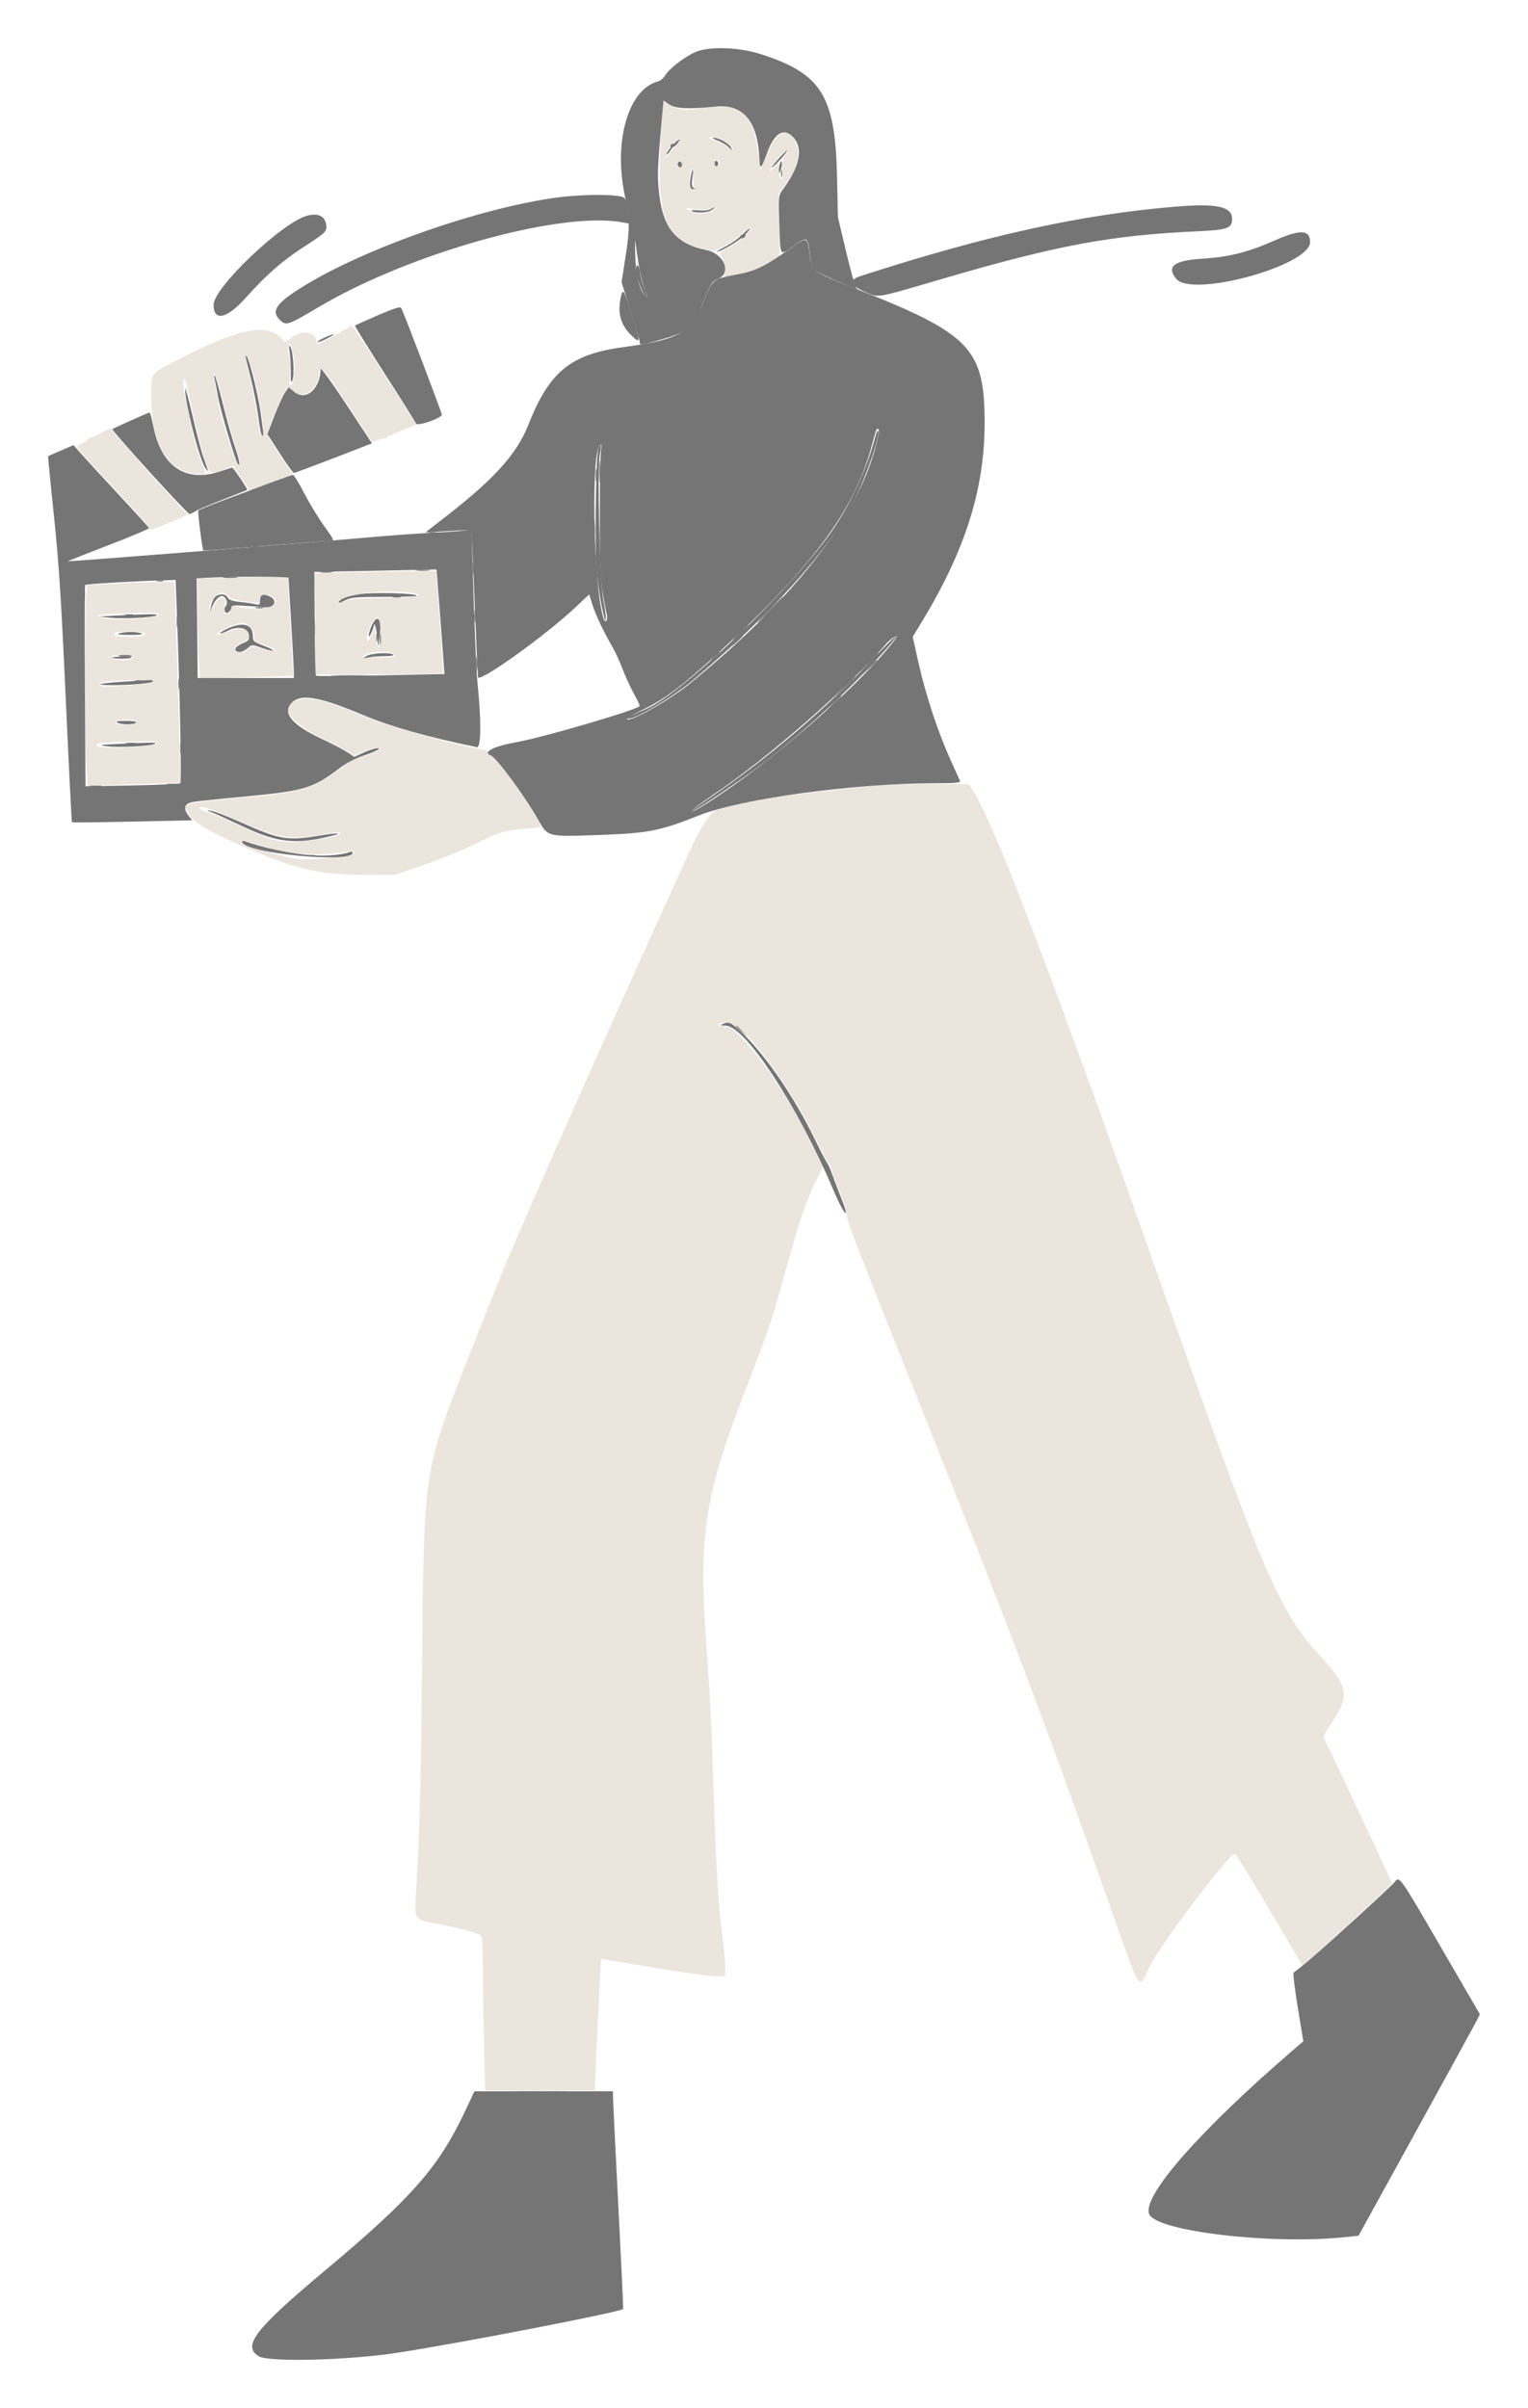 <?xml version="1.0" encoding="UTF-8" standalone="no"?>
<svg xmlns:dc="http://purl.org/dc/elements/1.1/" xmlns:cc="http://creativecommons.org/ns#" xmlns:rdf="http://www.w3.org/1999/02/22-rdf-syntax-ns#" xmlns:svg="http://www.w3.org/2000/svg" xmlns="http://www.w3.org/2000/svg" viewBox="0 0 158.707 250.057" height="250.057" width="158.707" version="1.1" id="svg">
   <defs id="defs11" />
   <g transform="translate(-332.687,205.059)" id="g1315">
      <path style="fill:#ece5dd;fill-opacity:1;fill-rule:evenodd;stroke:none" d="m 401.465,-193.018 c -0.746,10.2 0.007,12.726 4.094,13.742 l 1.256,0.312 1.081,-0.539 c 0.594,-0.296 1.45,-0.879 1.902,-1.295 0.452,-0.417 0.861,-0.718 0.91,-0.669 0.212,0.212 -1.213,1.505 -2.281,2.069 -1.004,0.529 -1.126,0.648 -0.879,0.852 0.194,0.162 0.286,0.563 0.286,1.249 0,1.003 0.004,1.009 0.509,0.91 0.28,-0.055 1.014,-0.195 1.631,-0.31 0.711,-0.132 1.592,-0.492 2.407,-0.982 l 1.286,-0.774 -0.064,-3.237 -0.064,-3.237 0.676,-0.882 c 1.365,-1.78 1.719,-3.29 1.072,-4.579 -0.808,-1.614 -1.906,-1.11 -2.935,1.346 l -0.715,1.707 -0.127,-1.204 c -0.5,-4.744 -1.697,-5.881 -5.592,-5.311 -2.111,0.309 -2.992,0.216 -3.832,-0.405 l -0.503,-0.372 -0.118,1.609 m 6.935,2.916 c 0.708,0.678 0.577,0.774 -0.273,0.197 -0.372,-0.252 -0.923,-0.513 -1.225,-0.579 -0.838,-0.184 -0.655,-0.431 0.204,-0.274 0.43,0.078 0.985,0.36 1.294,0.656 m -5.508,0.131 c -0.311,0.33 -0.657,0.766 -0.769,0.97 -0.195,0.354 -0.204,0.351 -0.209,-0.071 -0.004,-0.272 0.251,-0.684 0.664,-1.074 0.832,-0.784 1.085,-0.643 0.314,0.175 m 11.361,1.029 c -0.219,0.242 -0.309,0.684 -0.311,1.529 -0.002,0.836 -0.056,1.107 -0.182,0.912 -0.099,-0.153 -0.184,-0.612 -0.189,-1.019 l -0.01,-0.741 -0.455,0.556 c -0.554,0.676 -0.598,0.456 -0.077,-0.387 0.374,-0.605 1.305,-1.415 1.455,-1.266 0.042,0.042 -0.062,0.229 -0.231,0.416 m -6.935,0.993 c -0.282,0.283 -0.491,0.074 -0.334,-0.335 0.092,-0.241 0.173,-0.265 0.337,-0.1 0.165,0.164 0.165,0.268 -0.003,0.435 m -3.836,-0.034 c 0,0.136 -0.104,0.282 -0.231,0.324 -0.138,0.046 -0.232,-0.085 -0.232,-0.324 0,-0.239 0.094,-0.37 0.232,-0.324 0.127,0.042 0.231,0.188 0.231,0.324 m 1.204,1.281 c 0,0.501 0.057,1.064 0.127,1.25 0.113,0.301 0.092,0.31 -0.192,0.08 -0.245,-0.199 -0.307,-0.492 -0.266,-1.25 0.067,-1.242 0.331,-1.306 0.331,-0.08 m 0.833,3.435 c 0.306,-0.001 0.743,-0.068 0.972,-0.149 0.257,-0.091 0.417,-0.075 0.417,0.043 0,0.376 -1.38,0.638 -2.103,0.399 -0.814,-0.269 -1.131,-0.645 -0.366,-0.435 0.288,0.079 0.775,0.143 1.08,0.142 m -36.641,12.23 c -0.167,0.166 -0.305,0.234 -0.306,0.151 -0.002,-0.084 -0.064,-0.059 -0.139,0.055 -0.075,0.115 -0.732,0.507 -1.46,0.873 l -1.325,0.665 -0.113,-0.451 c -0.24,-0.959 -1.635,-1.052 -2.674,-0.178 -0.496,0.417 -0.561,0.429 -0.793,0.149 -1.435,-1.735 -4.238,-1.292 -9.918,1.567 -3.968,1.997 -3.754,1.767 -3.758,4.041 -0.008,5.046 1.513,7.868 4.479,8.313 1.218,0.183 1.306,0.058 0.789,-1.111 -0.773,-1.749 -2.132,-7.984 -1.885,-8.649 0.126,-0.338 0.181,-0.142 0.864,3.092 0.323,1.528 0.851,3.632 1.174,4.676 0.659,2.13 0.653,2.125 2.162,1.53 l 0.934,-0.367 0.86,1.293 c 0.473,0.712 0.88,1.294 0.903,1.294 0.024,0 0.616,-0.216 1.316,-0.481 0.699,-0.264 1.719,-0.649 2.266,-0.855 0.547,-0.206 0.922,-0.427 0.834,-0.491 -0.222,-0.161 -2.661,-3.876 -2.661,-4.052 0,-0.274 1.272,-3.381 1.686,-4.117 0.428,-0.762 0.611,-0.887 0.814,-0.558 0.815,1.318 2.861,0.234 2.873,-1.522 0.008,-1.202 0.357,-0.837 2.937,3.072 l 2.627,3.98 0.642,-0.268 c 0.354,-0.148 0.644,-0.205 0.646,-0.127 0.001,0.078 0.064,0.052 0.138,-0.056 0.075,-0.109 0.816,-0.469 1.647,-0.801 l 1.51,-0.603 -3.239,-5.033 c -3.745,-5.818 -3.442,-5.42 -3.83,-5.031 m -5.667,3.087 c 0.189,1.001 -0.051,2.93 -0.365,2.93 -0.082,0 -0.11,-0.563 -0.063,-1.25 0.046,-0.687 -0.002,-1.621 -0.106,-2.073 -0.2,-0.864 -0.092,-1.374 0.185,-0.879 0.089,0.159 0.246,0.732 0.349,1.272 m -4.288,1.451 c 0.725,2.221 1.375,6.664 0.975,6.664 -0.107,0 -0.236,-0.271 -0.286,-0.602 -0.05,-0.331 -0.186,-1.257 -0.303,-2.058 -0.117,-0.802 -0.413,-2.286 -0.659,-3.299 -0.648,-2.678 -0.498,-3.066 0.273,-0.705 m -3.126,2.891 c 0.291,1.21 0.827,3.177 1.19,4.373 0.74,2.432 0.726,2.363 0.49,2.363 -0.351,0 -1.915,-4.9 -2.24,-7.017 -0.103,-0.673 -0.236,-1.474 -0.296,-1.779 -0.306,-1.56 0.387,0.106 0.856,2.06 m -12.732,3.575 c -0.534,0.295 -0.973,0.481 -0.975,0.413 -0.001,-0.067 -0.064,-0.03 -0.139,0.083 -0.074,0.114 -0.412,0.348 -0.751,0.521 -0.749,0.384 -1.106,-0.111 3.439,4.768 1.961,2.105 3.565,3.926 3.565,4.047 0,0.245 -0.082,0.269 2.365,-0.692 0.945,-0.371 1.645,-0.722 1.556,-0.78 -0.296,-0.195 -7.668,-8.431 -7.759,-8.668 -0.123,-0.32 -0.19,-0.304 -1.301,0.308 m 24.982,14.411 c -2.48,0.049 -2.827,0.093 -2.731,0.344 0.061,0.159 0.111,2.531 0.111,5.273 v 4.985 h 6.666 c 3.667,0 6.666,-0.062 6.666,-0.139 -0.001,-0.076 -0.166,-2.305 -0.368,-4.954 -0.201,-2.648 -0.367,-5.002 -0.369,-5.231 l -0.003,-0.417 -3.565,0.041 c -1.96,0.023 -4.843,0.067 -6.407,0.098 m -11.093,0.555 -3.75,0.055 10e-4,2.82 c 0,1.551 0.056,3.895 0.123,5.209 l 0.121,2.39 4.825,-0.13 c 2.653,-0.071 4.833,-0.146 4.844,-0.167 0.011,-0.021 -0.107,-2.35 -0.261,-5.176 l -0.28,-5.139 -0.936,0.042 c -0.515,0.023 -2.624,0.067 -4.687,0.096 m -12.453,0.612 c -1.375,0.073 -2.605,0.142 -2.732,0.154 -0.257,0.024 -0.341,14.223 -0.109,18.538 l 0.123,2.277 4.83,-0.133 c 2.657,-0.074 4.836,-0.148 4.843,-0.165 0.023,-0.059 -0.606,-20.772 -0.633,-20.819 -0.043,-0.077 -3.655,0.008 -6.322,0.148 m 31.25,1.016 c 1.172,0.261 0.049,0.429 -3.25,0.486 -3.128,0.053 -3.739,0.111 -4.166,0.391 -0.557,0.365 -0.683,0.167 -0.177,-0.278 0.775,-0.68 5.54,-1.057 7.593,-0.599 m -19.398,0.272 c 0.244,0.244 0.8,0.433 1.621,0.552 1.664,0.24 1.737,0.235 1.674,-0.112 -0.091,-0.5 0.468,-0.723 1.127,-0.45 1.974,0.818 -1.716,1.792 -3.783,0.998 -0.146,-0.055 -0.264,0.077 -0.301,0.337 -0.034,0.244 -0.212,0.458 -0.412,0.496 -0.313,0.06 -0.337,-0.014 -0.228,-0.697 0.096,-0.598 0.06,-0.788 -0.165,-0.875 -0.349,-0.133 -0.973,0.394 -1.051,0.888 -0.031,0.197 -0.14,0.334 -0.242,0.304 -0.316,-0.091 -0.105,-0.761 0.41,-1.299 0.586,-0.611 0.854,-0.639 1.35,-0.142 m -7.211,1.943 c 0.001,0.364 -4.334,0.627 -5.729,0.348 -1.254,-0.251 -0.454,-0.433 2.152,-0.491 3.524,-0.077 3.577,-0.075 3.577,0.143 m 23.044,1.914 c 0,1.797 -0.327,2.048 -0.466,0.358 l -0.095,-1.161 -0.258,0.787 c -0.248,0.756 -0.57,1.06 -0.57,0.537 0,-0.429 0.41,-1.494 0.707,-1.837 0.51,-0.59 0.682,-0.259 0.682,1.316 m -13.498,-0.613 c 0.314,0.314 0.448,0.626 0.409,0.951 -0.054,0.438 0.043,0.521 1.005,0.865 1.687,0.604 1.408,0.923 -0.328,0.376 -0.944,-0.297 -0.971,-0.295 -1.37,0.104 -0.466,0.466 -1.184,0.452 -1.275,-0.025 -0.041,-0.214 0.167,-0.424 0.644,-0.648 1.865,-0.879 0.563,-1.946 -1.421,-1.164 -1.467,0.578 -1.659,0.306 -0.231,-0.328 1.661,-0.737 1.947,-0.752 2.567,-0.131 m -10.959,0.624 c 0.165,0.267 -0.391,0.39 -1.751,0.39 -1.178,0 -1.637,-0.149 -1.349,-0.437 0.183,-0.183 2.985,-0.14 3.1,0.047 m 25.673,2.063 c 0.66,0.354 0.367,0.457 -1.309,0.461 -0.917,0.003 -1.666,-0.044 -1.666,-0.103 0,-0.422 2.331,-0.702 2.975,-0.358 m -26.864,0.344 c 0,0.224 -0.474,0.391 -1.111,0.391 -0.638,0 -1.112,-0.167 -1.112,-0.391 0,-0.091 0.5,-0.165 1.112,-0.165 0.611,0 1.111,0.074 1.111,0.165 m 2.09,2.634 c -0.222,0.222 -4.916,0.626 -5.348,0.461 -0.576,-0.221 -0.203,-0.467 0.804,-0.531 2.669,-0.167 4.749,-0.135 4.544,0.07 m 15.274,1.807 c -2.501,0.575 -1.444,2.269 2.664,4.266 1.289,0.627 2.436,1.252 2.55,1.389 0.172,0.207 0.39,0.175 1.268,-0.186 1.109,-0.456 1.709,-0.556 1.709,-0.285 0,0.154 -0.834,0.503 -2.253,0.944 -0.374,0.116 -1.212,0.614 -1.863,1.107 -2.438,1.845 -4.073,2.412 -8.013,2.776 -7.822,0.723 -8.132,0.776 -7.943,1.375 0.404,1.279 1.76,2.131 6.831,4.291 4.734,2.016 7.162,2.554 11.575,2.566 l 3.24,0.008 3.148,-1.085 c 1.732,-0.596 4.107,-1.565 5.278,-2.153 2.451,-1.229 3.011,-1.397 5.232,-1.572 1.922,-0.152 1.878,0.011 0.555,-2.09 -1.902,-3.021 -4.435,-6.142 -4.985,-6.142 -1.277,0 -9.803,-2.358 -12.283,-3.396 -3.808,-1.595 -5.579,-2.074 -6.71,-1.813 m -17.046,2.363 c 0.039,0.121 -0.192,0.24 -0.541,0.278 -0.821,0.091 -1.629,-0.013 -1.629,-0.209 0,-0.367 2.051,-0.431 2.17,-0.069 m 2.142,2.198 c -0.087,0.411 -6.009,0.679 -6.253,0.283 -0.172,-0.277 0.528,-0.373 3.144,-0.432 3.12,-0.071 3.156,-0.069 3.109,0.149 m 75.225,4.37 c -4.738,0.362 -12.992,1.422 -15.826,2.033 -1.738,0.375 -2.472,1.283 -4.327,5.356 -9.872,21.671 -18.049,40.137 -20.09,45.37 -0.218,0.56 -1.158,2.935 -2.088,5.278 -5.287,13.324 -5.15,12.478 -5.362,33.056 -0.141,13.606 -0.268,18.273 -0.664,24.444 -0.14,2.189 -0.038,2.316 2.181,2.695 2.104,0.36 4.48,1.004 4.645,1.261 0.075,0.116 0.138,1.461 0.139,2.988 0.002,1.528 0.059,5.091 0.126,7.917 l 0.122,5.139 h 5.711 5.711 l -0.001,-0.694 c -10e-4,-0.787 0.582,-12.902 0.622,-12.945 0.015,-0.016 2.443,0.38 5.397,0.879 2.954,0.499 5.85,0.908 6.435,0.908 h 1.065 v -0.98 c 0,-0.539 -0.162,-2.185 -0.36,-3.657 -0.375,-2.781 -0.621,-7.219 -0.934,-16.844 -0.197,-6.058 -0.235,-6.779 -0.654,-12.593 -0.843,-11.69 -0.249,-15.651 4.002,-26.698 2.577,-6.698 2.791,-7.33 4.163,-12.309 1.486,-5.395 2.118,-7.284 3.148,-9.402 l 0.801,-1.651 -1.48,-2.927 c -2.121,-4.194 -5.169,-8.657 -7.369,-10.793 -0.666,-0.647 -0.954,-0.778 -1.837,-0.834 -0.562,-0.036 0.045,-0.386 0.67,-0.386 1.611,-0.001 6.209,5.986 9.059,11.796 0.69,1.406 1.352,2.639 1.472,2.741 0.12,0.102 0.311,0.54 0.424,0.973 0.113,0.433 0.495,1.463 0.848,2.288 0.354,0.826 0.629,1.721 0.613,1.99 -0.036,0.604 0.902,3.04 8.143,21.138 8.932,22.324 12.401,31.488 19.14,50.556 3.41,9.649 3.059,9.085 4.174,6.71 1.067,-2.271 8.015,-11.511 8.911,-11.85 0.068,-0.025 1.678,2.584 3.578,5.798 l 3.455,5.845 4.646,-4.199 c 2.556,-2.31 4.646,-4.263 4.646,-4.342 0,-0.123 -6.562,-14.113 -7.029,-14.985 -0.127,-0.237 -0.027,-0.532 0.384,-1.139 2.374,-3.509 2.288,-4.122 -1.105,-7.83 -3.837,-4.194 -5.758,-8.609 -14.441,-33.179 -6.54,-18.509 -8.628,-24.36 -10.309,-28.885 -0.682,-1.833 -1.429,-3.875 -1.66,-4.537 -0.582,-1.665 -4.298,-11.423 -5.466,-14.352 -1.537,-3.857 -3.174,-7.492 -3.787,-8.409 l -0.568,-0.85 -3.519,-0.022 c -1.935,-0.012 -4.435,0.048 -5.555,0.133 m -67.315,3.448 c 4.932,2.145 5.727,2.284 9.444,1.651 1.563,-0.266 1.894,-0.256 1.562,0.046 -0.249,0.228 -3.713,0.763 -4.903,0.758 -1.545,-0.007 -2.425,-0.277 -5.256,-1.61 -1.433,-0.675 -2.977,-1.325 -3.43,-1.445 -0.453,-0.12 -0.856,-0.313 -0.895,-0.429 -0.124,-0.374 1.052,-0.026 3.478,1.029 m 3.546,2.988 c 2.226,0.775 5.082,0.936 8.26,0.465 1.277,-0.189 0.929,0.241 -0.371,0.457 -2.137,0.356 -3.92,0.432 -5.214,0.222 -1.403,-0.228 -5.295,-1.459 -5.295,-1.675 0,-0.184 1.351,0.089 2.62,0.531" id="path0" />
      <path style="fill:#757575;fill-opacity:1;fill-rule:evenodd;stroke:none" d="m 414.778,-179.264 c -2.53,1.809 -3.606,2.345 -5.381,2.676 -2.704,0.504 -2.682,0.487 -3.592,2.752 -1.351,3.36 -2.525,4.034 -8.434,4.835 -5.429,0.736 -7.639,2.553 -9.806,8.056 -1.246,3.166 -3.746,5.863 -9.5,10.249 -0.636,0.486 -1.157,0.899 -1.157,0.918 0,0.02 1.045,-0.038 2.321,-0.128 1.277,-0.089 2.354,-0.131 2.393,-0.092 0.039,0.039 0.206,3.484 0.37,7.655 0.165,4.171 0.324,7.607 0.353,7.636 0.386,0.387 7.064,-4.418 10.067,-7.243 l 1.472,-1.384 0.331,1.055 c 0.339,1.082 1.151,2.798 2.085,4.406 0.29,0.5 0.766,1.534 1.057,2.297 0.291,0.764 0.809,1.897 1.151,2.518 0.342,0.621 0.622,1.211 0.622,1.311 0,0.325 -9.973,3.255 -12.778,3.754 -2.384,0.425 -3.583,1.029 -2.709,1.364 0.59,0.226 3.576,4.265 4.929,6.667 1.038,1.842 0.896,1.806 6.5,1.604 4.986,-0.18 6.167,-0.414 10.21,-2.023 4.375,-1.742 16.119,-3.34 24.562,-3.342 2.057,-0.001 2.636,-0.053 2.559,-0.232 -0.055,-0.127 -0.515,-1.148 -1.021,-2.269 -1.285,-2.843 -2.539,-6.644 -3.273,-9.918 l -0.623,-2.782 0.977,-1.613 c 4.478,-7.39 6.473,-13.688 6.491,-20.502 0.021,-7.862 -1.438,-9.372 -13.694,-14.16 -4.054,-1.584 -4.272,-1.736 -4.435,-3.096 -0.273,-2.274 -0.243,-2.259 -2.047,-0.969 m 8.874,20.562 c -2.022,7.554 -8.569,15.886 -19.429,24.725 -2.042,1.662 -6.389,4.091 -6.389,3.57 0,-0.097 0.771,-0.547 1.713,-0.999 2.139,-1.027 4.089,-2.496 7.639,-5.754 9.938,-9.123 14.209,-14.865 16.027,-21.544 0.518,-1.903 0.52,-1.91 0.717,-1.788 0.1,0.061 -0.017,0.815 -0.278,1.79 m -28.53,0.295 c -0.069,0.276 -0.131,3.297 -0.137,6.713 -0.012,6.113 0.071,7.296 0.734,10.517 0.131,0.635 -0.184,0.873 -0.367,0.277 -1.076,-3.511 -1.296,-18.009 -0.273,-18.009 0.093,0 0.113,0.226 0.043,0.502 m -34.418,3.515 c -1.222,0.458 -3.373,1.257 -4.779,1.776 -1.406,0.519 -2.595,1.005 -2.641,1.079 -0.077,0.126 0.418,4.07 0.522,4.152 0.026,0.021 2.88,-0.198 6.343,-0.485 3.463,-0.288 6.521,-0.526 6.797,-0.531 0.497,-0.008 0.493,-0.018 -0.597,-1.536 -0.603,-0.84 -1.537,-2.381 -2.075,-3.423 -0.537,-1.043 -1.06,-1.889 -1.162,-1.88 -0.102,0.009 -1.185,0.391 -2.408,0.848 m 64.718,16.544 c -3.767,4.756 -12.695,12.495 -19.206,16.647 -2.519,1.607 -2.112,0.964 0.506,-0.797 5.771,-3.884 14.087,-11.148 18.096,-15.807 0.95,-1.103 1.474,-1.141 0.604,-0.043" id="path1" />
      <path style="fill:#757575;fill-opacity:1;fill-rule:evenodd;stroke:none" d="m 407.157,-190.491 c 0.392,0.14 0.924,0.449 1.183,0.687 0.442,0.407 0.458,0.409 0.266,0.04 -0.223,-0.43 -1.275,-1.002 -1.819,-0.989 -0.188,0.005 -0.022,0.123 0.37,0.262 m -4.674,0.57 c -0.316,0.36 -0.575,0.754 -0.575,0.876 0,0.122 0.209,-0.085 0.464,-0.46 0.255,-0.376 0.609,-0.767 0.787,-0.871 0.178,-0.104 0.228,-0.191 0.111,-0.194 -0.117,-0.003 -0.471,0.289 -0.787,0.649 m 11.119,1.282 c -0.423,0.458 -0.767,0.897 -0.766,0.976 10e-4,0.079 0.378,-0.265 0.838,-0.763 0.459,-0.499 0.804,-0.938 0.765,-0.976 -0.038,-0.039 -0.415,0.305 -0.837,0.763 m -10.49,0.471 c -0.074,0.119 -0.051,0.301 0.05,0.402 0.124,0.124 0.23,0.113 0.32,-0.032 0.074,-0.119 0.051,-0.301 -0.051,-0.402 -0.123,-0.124 -0.23,-0.113 -0.319,0.032 m 3.796,0.092 c 0,0.153 0.083,0.278 0.185,0.278 0.102,0 0.185,-0.125 0.185,-0.278 0,-0.152 -0.083,-0.277 -0.185,-0.277 -0.102,0 -0.185,0.125 -0.185,0.277 m 6.895,1.019 c 0,0.356 0.038,0.502 0.085,0.324 0.046,-0.178 0.046,-0.47 0,-0.648 -0.047,-0.178 -0.085,-0.033 -0.085,0.324 m -9.385,0.462 c -0.131,0.875 -0.042,1.207 0.325,1.202 0.151,-0.002 0.142,-0.053 -0.026,-0.159 -0.18,-0.115 -0.212,-0.388 -0.118,-1.016 0.071,-0.473 0.087,-0.859 0.036,-0.859 -0.051,0 -0.149,0.374 -0.217,0.832 m -13.899,2.049 c -8.002,1.084 -19.934,5.266 -26.352,9.235 -2.769,1.714 -3.351,2.532 -2.444,3.439 0.672,0.672 0.789,0.634 4.135,-1.341 9.402,-5.549 24.848,-9.882 31.307,-8.783 l 0.906,0.155 -0.129,-0.988 c -0.228,-1.749 -0.237,-1.763 -1.167,-1.89 -1.326,-0.182 -4.229,-0.101 -6.256,0.173 m 64.259,0.946 c -9.849,0.823 -19.593,2.97 -32.704,7.205 -1.266,0.409 -1.095,0.989 0.489,1.663 1.438,0.611 0.935,0.697 7.956,-1.359 11.989,-3.51 17.546,-4.544 26.624,-4.955 3.043,-0.138 3.515,-0.311 3.515,-1.29 0,-1.279 -1.595,-1.621 -5.88,-1.264 m -48.309,0.274 c -0.19,0.11 -0.759,0.161 -1.265,0.112 -0.538,-0.051 -0.817,-0.023 -0.673,0.069 0.4,0.253 1.721,0.185 2.11,-0.11 0.422,-0.319 0.324,-0.359 -0.172,-0.071 m -41.867,0.663 c -2.558,0.65 -9.731,7.47 -9.731,9.252 0,1.768 1.388,1.465 3.341,-0.728 2.008,-2.256 3.785,-3.825 5.826,-5.146 2.427,-1.571 2.591,-1.721 2.541,-2.32 -0.081,-0.986 -0.783,-1.361 -1.977,-1.058 m 45.204,1.955 c -0.392,0.386 -1.184,0.944 -1.759,1.241 -0.576,0.297 -0.982,0.544 -0.902,0.549 0.38,0.024 2.335,-1.143 2.898,-1.731 0.857,-0.892 0.66,-0.941 -0.237,-0.059 m 55.343,0.59 c -2.857,1.257 -4.775,1.744 -7.554,1.919 -2.978,0.188 -3.786,0.802 -2.745,2.088 1.625,2.006 13.91,-1.36 13.91,-3.812 0,-1.285 -1.008,-1.34 -3.611,-0.195 m -66.387,3.189 c 0.001,0.711 0.714,2.498 1.087,2.729 0.111,0.069 0.033,-0.27 -0.174,-0.753 -0.207,-0.482 -0.426,-1.239 -0.486,-1.681 -0.141,-1.023 -0.43,-1.223 -0.427,-0.295 m -1.585,2.689 c -0.373,1.698 -0.036,2.929 1.101,4.022 0.947,0.911 0.954,0.725 0.07,-2.088 -0.84,-2.674 -0.963,-2.879 -1.171,-1.934 m -25.249,1.923 c -1.263,0.546 -2.328,1.025 -2.369,1.066 -0.04,0.04 1.347,2.285 3.082,4.989 1.736,2.704 3.202,5.036 3.258,5.182 0.125,0.325 2.669,-0.55 2.673,-0.919 0.003,-0.221 -3.967,-10.653 -4.216,-11.08 -0.098,-0.168 -0.742,0.034 -2.428,0.762 m -5.546,2.327 c -0.442,0.203 -0.763,0.41 -0.712,0.46 0.05,0.05 0.495,-0.119 0.988,-0.376 1.064,-0.553 0.873,-0.612 -0.276,-0.084 m -3.618,1.451 c 0.072,0.459 0.126,1.417 0.121,2.13 -0.008,1.031 0.027,1.202 0.171,0.833 0.231,-0.59 0.094,-2.959 -0.2,-3.434 -0.185,-0.301 -0.201,-0.221 -0.092,0.471 m -4.554,0.556 c -0.002,0.051 0.239,1.056 0.537,2.234 0.297,1.178 0.647,2.991 0.776,4.028 0.13,1.037 0.303,1.886 0.385,1.886 0.183,0 0.198,0.261 -0.13,-2.234 -0.304,-2.308 -1.514,-6.875 -1.568,-5.914 m 7.771,1.219 c -0.006,2.091 -1.528,3.414 -2.747,2.388 l -0.555,-0.466 -0.376,0.528 c -0.206,0.29 -0.707,1.382 -1.112,2.426 l -0.736,1.898 1.302,2.022 c 0.716,1.112 1.371,2.022 1.457,2.022 0.085,0 1.945,-0.692 4.132,-1.537 l 3.977,-1.537 -2.671,-4.049 c -1.468,-2.228 -2.67,-3.89 -2.671,-3.695 m -11.029,0.911 c 0.054,0.203 0.227,1.113 0.385,2.021 0.237,1.364 1.81,6.677 2.056,6.945 0.286,0.312 0.17,-0.353 -0.306,-1.759 -0.308,-0.908 -0.857,-2.86 -1.221,-4.337 -0.364,-1.477 -0.741,-2.81 -0.837,-2.963 -0.137,-0.216 -0.154,-0.195 -0.077,0.093 m -3.03,1.18 c -0.045,1.435 1.53,7.541 2.137,8.284 0.279,0.341 0.283,0.341 0.159,-0.02 -0.07,-0.204 -0.286,-0.829 -0.479,-1.389 -0.194,-0.56 -0.679,-2.435 -1.078,-4.166 -0.399,-1.732 -0.732,-2.951 -0.739,-2.709 m -5.648,3.281 c -1.011,0.451 -1.874,0.855 -1.917,0.898 -0.119,0.119 7.784,8.807 8.011,8.807 0.109,0 0.365,-0.117 0.569,-0.259 0.204,-0.143 1.494,-0.693 2.866,-1.223 1.371,-0.529 2.522,-0.989 2.557,-1.022 0.077,-0.074 -1.43,-2.31 -1.557,-2.31 -0.051,0 -0.61,0.175 -1.243,0.39 -3.571,1.209 -6.119,-0.498 -6.936,-4.645 -0.161,-0.817 -0.342,-1.479 -0.403,-1.471 -0.06,0.009 -0.936,0.384 -1.947,0.835 m 77.303,1.77 c -0.793,3.079 -2.469,6.748 -4.334,9.492 -3.984,5.859 -15.562,17.014 -19.372,18.664 -1.408,0.61 -2.053,0.936 -1.986,1.003 0.347,0.347 4.61,-2.142 6.751,-3.943 8.112,-6.82 14.223,-13.618 16.734,-18.612 1.308,-2.601 2.82,-7.004 2.511,-7.313 -0.053,-0.053 -0.19,0.266 -0.304,0.709 m -84.548,1.34 c -0.708,0.305 -1.311,0.569 -1.34,0.587 -0.029,0.018 0.237,2.773 0.591,6.122 0.519,4.905 0.758,8.595 1.229,18.96 0.322,7.079 0.615,12.902 0.651,12.94 0.036,0.038 2.859,0.008 6.274,-0.068 l 6.208,-0.137 -0.367,-0.466 c -0.485,-0.616 -0.465,-1.13 0.05,-1.321 0.437,-0.161 0.795,-0.203 6.62,-0.762 5.277,-0.506 6.348,-0.841 8.889,-2.774 0.782,-0.596 1.705,-1.086 2.637,-1.401 0.788,-0.266 1.483,-0.564 1.543,-0.662 0.154,-0.249 -0.766,-0.02 -1.733,0.432 l -0.795,0.37 -0.738,-0.488 c -0.406,-0.269 -1.592,-0.889 -2.635,-1.377 -3.023,-1.415 -4.095,-2.636 -3.212,-3.662 0.938,-1.09 2.8,-0.793 7.577,1.211 2.791,1.171 6.699,2.271 11.739,3.306 0.445,0.091 0.471,-2.737 0.063,-6.715 -0.095,-0.916 -0.274,-4.864 -0.398,-8.771 l -0.227,-7.105 -1.011,0.119 c -0.556,0.065 -2.061,0.167 -3.345,0.226 -1.285,0.059 -4.085,0.263 -6.224,0.453 -6.481,0.575 -31.258,2.543 -31.341,2.488 -0.024,-0.016 1.874,-0.766 4.218,-1.668 2.344,-0.901 4.239,-1.702 4.211,-1.779 -0.028,-0.077 -1.432,-1.625 -3.119,-3.44 -1.688,-1.815 -3.441,-3.721 -3.897,-4.236 l -0.829,-0.935 -1.289,0.553 m 55.777,-0.118 c -0.239,1.121 -0.354,10.902 -0.15,12.732 0.268,2.406 0.775,5.111 0.939,5.01 0.071,-0.044 -0.029,-0.939 -0.223,-1.989 -0.413,-2.244 -0.683,-13.882 -0.358,-15.407 0.1,-0.47 0.119,-0.855 0.041,-0.855 -0.077,0 -0.19,0.229 -0.249,0.509 m -16.772,12.5 c 0.008,0.026 0.197,2.475 0.419,5.442 l 0.405,5.395 -6.632,0.137 c -3.647,0.075 -6.674,0.093 -6.726,0.041 -0.052,-0.052 -0.111,-2.499 -0.13,-5.439 l -0.036,-5.344 5.093,-0.097 c 2.8,-0.054 5.655,-0.116 6.342,-0.139 0.688,-0.023 1.257,-0.021 1.265,0.004 m -15.383,0.834 c 10e-4,0.076 0.124,2.139 0.275,4.583 0.15,2.444 0.274,4.757 0.275,5.139 l 0.003,0.694 h -4.994 -4.994 l -0.052,-5.178 -0.052,-5.177 1.203,-0.064 c 2.504,-0.132 8.334,-0.13 8.336,0.003 m -11.6,3.426 c 0.327,8.786 0.511,17.779 0.369,17.911 -0.088,0.082 -2.341,0.187 -5.007,0.235 l -4.846,0.088 -0.064,-10.39 c -0.035,-5.715 -0.021,-10.447 0.031,-10.515 0.083,-0.107 5.116,-0.405 8.359,-0.495 l 1.04,-0.029 0.118,3.195 m 18.913,-1.71 c -1.072,0.165 -1.857,0.445 -2.03,0.726 -0.166,0.267 -0.075,0.25 0.659,-0.127 0.532,-0.274 1.154,-0.325 4.009,-0.325 1.859,0 3.38,-0.049 3.38,-0.11 0,-0.275 -4.497,-0.398 -6.018,-0.164 m -14.97,0.333 c -0.167,0.185 -0.347,0.622 -0.399,0.972 -0.091,0.607 -0.087,0.612 0.08,0.107 0.21,-0.636 0.718,-1.23 1.051,-1.23 0.392,0 0.693,0.715 0.433,1.028 -0.322,0.389 -0.074,0.938 0.288,0.637 0.152,-0.126 0.276,-0.347 0.276,-0.491 0,-0.257 0.15,-0.257 3.518,-0.01 0.916,0.067 1.294,-0.69 0.539,-1.08 -0.718,-0.372 -1.094,-0.237 -1.094,0.393 0,0.428 -0.058,0.475 -0.458,0.374 -0.253,-0.063 -0.964,-0.168 -1.583,-0.233 -0.824,-0.086 -1.172,-0.208 -1.307,-0.46 -0.235,-0.438 -0.95,-0.442 -1.344,-0.007 m -10.123,1.876 -1.944,0.102 1.193,0.125 c 1.369,0.143 4.413,-0.006 4.825,-0.236 0.298,-0.166 -0.805,-0.164 -4.074,0.009 m 26.423,1.035 c -0.171,0.36 -0.308,0.839 -0.304,1.065 0.007,0.333 0.412,-0.505 0.563,-1.164 0.062,-0.268 0.324,0.947 0.36,1.666 0.04,0.789 0.05,0.769 0.199,-0.37 0.246,-1.875 -0.19,-2.513 -0.818,-1.197 m -15.034,0.352 c -0.509,0.245 -0.818,0.452 -0.685,0.46 0.132,0.008 0.491,-0.115 0.797,-0.273 0.99,-0.512 2.098,-0.297 2.168,0.419 0.05,0.525 -0.018,0.627 -0.58,0.861 -0.743,0.311 -1.013,0.655 -0.676,0.863 0.293,0.181 0.71,0.046 1.198,-0.388 0.356,-0.317 0.411,-0.316 1.385,0.029 1.433,0.505 1.627,0.327 0.232,-0.213 -1.08,-0.419 -1.154,-0.486 -1.154,-1.038 0,-1.217 -1.062,-1.502 -2.685,-0.72 m -11.204,0.475 c -0.311,0.099 0.054,0.15 1.111,0.153 1.038,0.004 1.448,-0.048 1.204,-0.153 -0.46,-0.198 -1.698,-0.198 -2.315,0 m 78.321,2.628 c -4.937,5.232 -11.057,10.443 -16.992,14.468 -1.154,0.782 -2.014,1.422 -1.913,1.422 0.304,0 5.141,-3.261 7.48,-5.042 4.081,-3.108 9.257,-7.898 12.621,-11.68 2.102,-2.362 1.277,-1.788 -1.196,0.832 m -52.58,-0.3 c -0.463,0.278 -0.463,0.278 0.161,0.159 0.343,-0.065 1.118,-0.124 1.722,-0.129 0.649,-0.007 0.999,-0.073 0.857,-0.163 -0.401,-0.255 -2.244,-0.165 -2.74,0.133 m -26.435,0.187 c 0.059,0.06 0.497,0.108 0.972,0.108 0.475,0 0.913,-0.048 0.972,-0.108 0.06,-0.059 -0.378,-0.108 -0.972,-0.108 -0.594,0 -1.032,0.049 -0.972,0.108 m 1.092,2.499 c -2.593,0.165 -3.186,0.356 -1.105,0.356 1.977,0 4.226,-0.211 4.226,-0.397 0,-0.087 -0.188,-0.146 -0.417,-0.131 -0.229,0.015 -1.446,0.092 -2.704,0.172 m -0.583,4.245 c 0.366,0.236 1.798,0.236 1.944,0 0.072,-0.116 -0.321,-0.184 -1.053,-0.182 -0.823,0.002 -1.087,0.056 -0.891,0.182 m 0.093,2.213 c -2.065,0.095 -2.147,0.112 -1.147,0.244 1.197,0.157 4.51,-0.012 4.943,-0.254 0.295,-0.164 -0.002,-0.163 -3.796,0.01 m 9.766,7.125 c 0.381,0.149 1.84,0.812 3.244,1.474 3.544,1.671 5.419,1.869 9.119,0.96 1.383,-0.339 0.647,-0.345 -1.389,-0.01 -3.186,0.523 -4,0.379 -8.023,-1.416 -1.357,-0.606 -2.732,-1.141 -3.055,-1.19 -0.572,-0.086 -0.569,-0.081 0.104,0.182 m 3.108,3.029 c 0.037,1.169 11.477,2.302 11.477,1.136 0,-0.087 -0.104,-0.123 -0.231,-0.08 -2.328,0.784 -6.571,0.355 -11.019,-1.113 -0.127,-0.042 -0.229,-0.016 -0.227,0.057 m 49.903,18.929 c -0.299,0.129 -0.239,0.162 0.309,0.172 2.063,0.04 7.513,8.352 11.204,17.091 1.119,2.649 1.814,3.33 0.79,0.774 -0.322,-0.804 -0.738,-1.898 -0.924,-2.43 -0.185,-0.533 -0.427,-1.074 -0.538,-1.204 -0.11,-0.13 -0.665,-1.194 -1.232,-2.366 -2.109,-4.353 -5.077,-8.712 -7.534,-11.064 -1.224,-1.172 -1.409,-1.259 -2.075,-0.973 m 69.789,89.123 c -0.419,0.532 -8.129,7.532 -9.419,8.553 -0.509,0.403 -0.988,0.782 -1.064,0.843 -0.076,0.061 0.12,1.687 0.437,3.615 l 0.575,3.504 -1.081,0.931 c -9.756,8.401 -15.741,15.238 -14.918,17.043 0.805,1.768 12.708,3.161 20.28,2.373 l 1.451,-0.151 6.02,-10.926 c 3.31,-6.01 6.146,-11.184 6.301,-11.5 l 0.282,-0.574 -4.073,-7.012 c -4.338,-7.466 -4.266,-7.365 -4.791,-6.699 m -96.551,23.805 c -2.721,5.785 -5.541,8.994 -14.478,16.472 -7.319,6.125 -8.675,7.868 -6.954,8.945 1.015,0.636 9.262,0.432 14.398,-0.355 6.484,-0.995 23.116,-4.217 23.468,-4.547 0.024,-0.022 -0.204,-4.868 -0.506,-10.769 -0.302,-5.901 -0.551,-10.979 -0.552,-11.285 l -0.002,-0.555 h -7.195 -7.194 l -0.985,2.094" id="path2" />
      <path style="fill:#757575;fill-opacity:1;fill-rule:evenodd;stroke:none" d="m 404.874,-199.635 c -1.133,0.513 -2.687,1.714 -3.079,2.378 -0.178,0.3 -0.515,0.595 -0.75,0.654 -3.038,0.762 -4.627,6.045 -3.503,11.644 0.577,2.875 0.586,3.507 0.091,6.714 l -0.386,2.503 0.941,2.966 c 0.518,1.631 0.942,3.085 0.942,3.231 0,0.345 0.103,0.338 1.77,-0.119 3.081,-0.846 3.722,-1.309 4.516,-3.267 1.138,-2.809 1.174,-2.871 1.81,-3.136 1.483,-0.62 0.693,-2.646 -1.181,-3.03 -3.146,-0.645 -4.484,-2.247 -4.894,-5.858 -0.206,-1.815 -0.182,-2.57 0.233,-7.231 l 0.218,-2.443 0.57,0.406 c 0.638,0.455 2.051,0.524 4.841,0.234 2.886,-0.299 4.402,1.538 4.552,5.516 0.042,1.104 0.183,0.979 0.799,-0.71 0.779,-2.136 1.808,-2.705 2.787,-1.541 0.972,1.155 0.58,2.982 -1.143,5.334 -0.473,0.646 -0.474,0.655 -0.378,3.578 0.115,3.496 0.01,3.338 1.502,2.274 1.414,-1.009 1.471,-0.973 1.687,1.056 0.158,1.481 0.118,1.444 2.881,2.644 1.799,0.781 2.349,0.974 1.92,0.676 -0.108,-0.075 -0.581,-1.761 -1.05,-3.747 l -0.855,-3.611 -0.089,-4.167 c -0.183,-8.442 -1.614,-10.737 -7.952,-12.757 -2.316,-0.738 -5.403,-0.825 -6.8,-0.191 m -1.949,9.433 c -0.064,0.103 -0.188,0.144 -0.276,0.089 -0.088,-0.054 -0.209,-0.019 -0.268,0.077 -0.22,0.356 0.229,0.365 0.549,0.012 0.183,-0.202 0.282,-0.366 0.221,-0.366 -0.06,0 -0.162,0.084 -0.226,0.188 m 10.783,2.095 c -0.073,0.187 -0.128,0.52 -0.122,0.741 0.012,0.381 0.021,0.378 0.192,-0.05 0.1,-0.248 0.154,-0.581 0.122,-0.741 -0.048,-0.238 -0.082,-0.229 -0.192,0.05 m -4.126,7.55 c -0.16,0.259 0.244,0.352 0.45,0.103 0.154,-0.185 0.134,-0.245 -0.08,-0.245 -0.155,0 -0.322,0.064 -0.37,0.142 m -10.54,3.073 c 0.153,0.937 0.446,2.095 0.651,2.573 0.258,0.603 0.292,0.803 0.111,0.653 -0.674,-0.559 -1.076,-2.068 -1.137,-4.261 -0.033,-1.182 -0.025,-1.816 0.019,-1.408 0.043,0.407 0.203,1.507 0.356,2.443 m -4.103,21.445 c 0,1.019 0.031,1.412 0.069,0.874 0.037,-0.538 0.037,-1.372 -10e-4,-1.852 -0.038,-0.48 -0.069,-0.04 -0.068,0.978 m -0.381,0.371 c 0.001,0.611 0.036,0.839 0.077,0.506 0.041,-0.333 0.04,-0.833 -0.002,-1.111 -0.042,-0.279 -0.076,-0.006 -0.075,0.605 m -0.178,5.648 c 0,0.866 0.032,1.22 0.071,0.787 0.039,-0.433 0.039,-1.141 0,-1.574 -0.039,-0.433 -0.071,-0.079 -0.071,0.787 m -17.055,0.313 c 0.178,0.046 0.47,0.046 0.648,0 0.178,-0.047 0.032,-0.085 -0.324,-0.085 -0.357,0 -0.503,0.038 -0.324,0.085 m -18.334,1.481 c 0.179,0.047 0.47,0.047 0.648,0 0.179,-0.046 0.033,-0.084 -0.324,-0.084 -0.356,0 -0.502,0.038 -0.324,0.084 m 35.923,1.539 c 0,0.357 0.038,0.503 0.085,0.324 0.046,-0.178 0.046,-0.469 0,-0.648 -0.047,-0.178 -0.085,-0.032 -0.085,0.324 m -13.134,0.648 c 10e-4,0.612 0.036,0.839 0.077,0.506 0.041,-0.332 0.04,-0.832 -0.002,-1.111 -0.042,-0.278 -0.076,-0.006 -0.075,0.605 m -5.848,0.227 c 0.328,0.041 0.912,0.041 1.296,0.001 0.384,-0.04 0.115,-0.073 -0.598,-0.074 -0.713,-0.001 -1.027,0.032 -0.698,0.073 m -9.996,0.185 c 0.331,0.041 0.872,0.041 1.203,0 0.332,-0.041 0.061,-0.074 -0.601,-0.074 -0.662,0 -0.933,0.033 -0.602,0.074 m -10.004,0.555 c 0.328,0.041 0.912,0.042 1.296,0.002 0.384,-0.04 0.115,-0.074 -0.598,-0.074 -0.713,-0.001 -1.027,0.032 -0.698,0.072 m 58.65,0.654 -0.544,0.602 0.601,-0.544 c 0.561,-0.507 0.687,-0.66 0.544,-0.66 -0.031,0 -0.302,0.271 -0.601,0.602 m -65.591,-0.289 c 0.179,0.046 0.47,0.046 0.648,0 0.179,-0.047 0.033,-0.085 -0.324,-0.085 -0.356,0 -0.502,0.038 -0.324,0.085 m -7.581,1.446 c 10e-4,0.611 0.035,0.839 0.077,0.506 0.041,-0.333 0.04,-0.833 -0.002,-1.111 -0.042,-0.278 -0.076,-0.006 -0.075,0.605 m 32.121,0.224 c 0.23,0.044 0.563,0.042 0.74,-0.004 0.177,-0.046 -0.011,-0.083 -0.419,-0.08 -0.407,0.002 -0.552,0.04 -0.321,0.084 m 39.118,1.258 c -0.759,0.764 -1.338,1.389 -1.287,1.389 0.051,0 0.713,-0.625 1.472,-1.389 0.759,-0.764 1.338,-1.389 1.287,-1.389 -0.051,0 -0.713,0.625 -1.472,1.389 m -53.378,-0.147 c 0.231,0.044 0.564,0.043 0.741,-0.004 0.177,-0.046 -0.011,-0.082 -0.419,-0.08 -0.407,0.002 -0.552,0.04 -0.322,0.084 m 22.694,0.887 c 10e-4,0.612 0.036,0.839 0.077,0.506 0.041,-0.332 0.041,-0.832 -0.002,-1.111 -0.042,-0.278 -0.076,-0.006 -0.075,0.605 m -36.212,-0.146 c 0.23,0.044 0.563,0.042 0.74,-0.004 0.178,-0.046 -0.011,-0.083 -0.418,-0.081 -0.408,0.002 -0.553,0.04 -0.322,0.085 m 5.282,0.702 c 10e-4,0.509 0.037,0.696 0.08,0.414 0.043,-0.281 0.041,-0.698 -0.003,-0.926 -0.044,-0.228 -0.078,0.003 -0.077,0.512 m 14.272,0.741 c 0,0.916 0.031,1.315 0.07,0.885 0.038,-0.43 0.039,-1.18 10e-4,-1.667 -0.039,-0.487 -0.07,-0.135 -0.071,0.782 m 44.194,0.37 c -0.45,0.458 -0.777,0.833 -0.726,0.833 0.051,0 0.461,-0.375 0.911,-0.833 0.45,-0.458 0.776,-0.833 0.725,-0.833 -0.051,0 -0.461,0.375 -0.91,0.833 m -37.731,0.556 c 0.002,0.407 0.039,0.552 0.084,0.322 0.044,-0.231 0.042,-0.564 -0.004,-0.741 -0.046,-0.177 -0.083,0.011 -0.08,0.419 m 0.376,0.185 c 0.002,0.509 0.038,0.696 0.08,0.414 0.043,-0.281 0.041,-0.698 -0.002,-0.926 -0.044,-0.228 -0.079,0.003 -0.078,0.512 m 53.081,-0.139 -0.449,0.509 0.477,-0.418 c 0.262,-0.23 0.546,-0.355 0.632,-0.278 0.085,0.077 0.095,0.037 0.021,-0.091 -0.175,-0.304 -0.163,-0.309 -0.681,0.278 m -16.016,0.278 -0.544,0.602 0.602,-0.544 c 0.561,-0.507 0.687,-0.66 0.544,-0.66 -0.032,0 -0.303,0.271 -0.602,0.602 m -2.407,1.666 -0.544,0.602 0.602,-0.544 c 0.561,-0.507 0.687,-0.659 0.544,-0.659 -0.032,0 -0.303,0.27 -0.602,0.601 m -24.652,0.695 c 0,0.662 0.034,0.933 0.075,0.602 0.041,-0.331 0.041,-0.873 0,-1.204 -0.041,-0.331 -0.075,-0.06 -0.075,0.602 m 40.676,-0.046 -1.013,1.064 1.065,-1.012 c 0.989,-0.94 1.15,-1.117 1.012,-1.117 -0.029,0 -0.508,0.479 -1.064,1.065 m -77.864,-0.786 c 0.423,0.147 1.541,0.188 1.457,0.052 -0.05,-0.08 -0.44,-0.139 -0.867,-0.131 -0.426,0.008 -0.692,0.043 -0.59,0.079 m 77.954,1.249 -0.732,0.787 0.787,-0.732 c 0.732,-0.681 0.872,-0.842 0.732,-0.842 -0.03,0 -0.385,0.354 -0.787,0.787 m -55.603,0.832 c 0.886,0.034 2.386,0.034 3.334,0 0.947,-0.034 0.222,-0.061 -1.611,-0.061 -1.834,-0.001 -2.609,0.027 -1.723,0.061 m -16.095,0.881 c 0.002,0.509 0.038,0.695 0.08,0.414 0.043,-0.282 0.042,-0.699 -0.002,-0.926 -0.044,-0.228 -0.079,0.002 -0.078,0.512 m 68.924,0.509 -1.292,1.342 1.343,-1.291 c 1.247,-1.199 1.427,-1.394 1.291,-1.394 -0.028,0 -0.632,0.604 -1.342,1.343 m -73.375,-0.845 c 0.178,0.047 0.47,0.047 0.648,0 0.179,-0.046 0.033,-0.084 -0.324,-0.084 -0.356,0 -0.502,0.038 -0.324,0.084 m 72.262,2.511 -0.919,0.973 0.972,-0.919 c 0.535,-0.506 0.972,-0.943 0.972,-0.973 0,-0.138 -0.171,0.016 -1.025,0.919 m -67.626,4.491 c 0.002,0.509 0.038,0.696 0.08,0.414 0.043,-0.281 0.042,-0.698 -0.002,-0.926 -0.044,-0.227 -0.079,0.003 -0.078,0.512 m -5.559,-0.515 c 0.281,0.042 0.698,0.041 0.926,-0.003 0.227,-0.044 -0.003,-0.078 -0.512,-0.077 -0.509,0.001 -0.696,0.037 -0.414,0.08 m 4.259,4.259 c 0.281,0.043 0.698,0.042 0.926,-0.002 0.228,-0.044 -0.003,-0.079 -0.512,-0.078 -0.509,0.002 -0.696,0.038 -0.414,0.08 m -8.055,0.187 c 0.333,0.041 0.833,0.04 1.111,-0.002 0.279,-0.042 0.006,-0.076 -0.605,-0.075 -0.611,0.001 -0.839,0.035 -0.506,0.077 m 22.682,7.215 c 0.178,0.047 0.47,0.047 0.648,0 0.178,-0.046 0.033,-0.084 -0.324,-0.084 -0.356,0 -0.502,0.038 -0.324,0.084 m 44.398,17.708 c 0,0.032 0.271,0.303 0.602,0.602 l 0.602,0.544 -0.544,-0.602 c -0.507,-0.561 -0.66,-0.687 -0.66,-0.544 m -23.194,110.637 c 1.553,0.031 4.095,0.031 5.648,0 1.553,-0.031 0.282,-0.057 -2.824,-0.057 -3.107,0 -4.377,0.026 -2.824,0.057" id="path3" />
   </g>
</svg>
